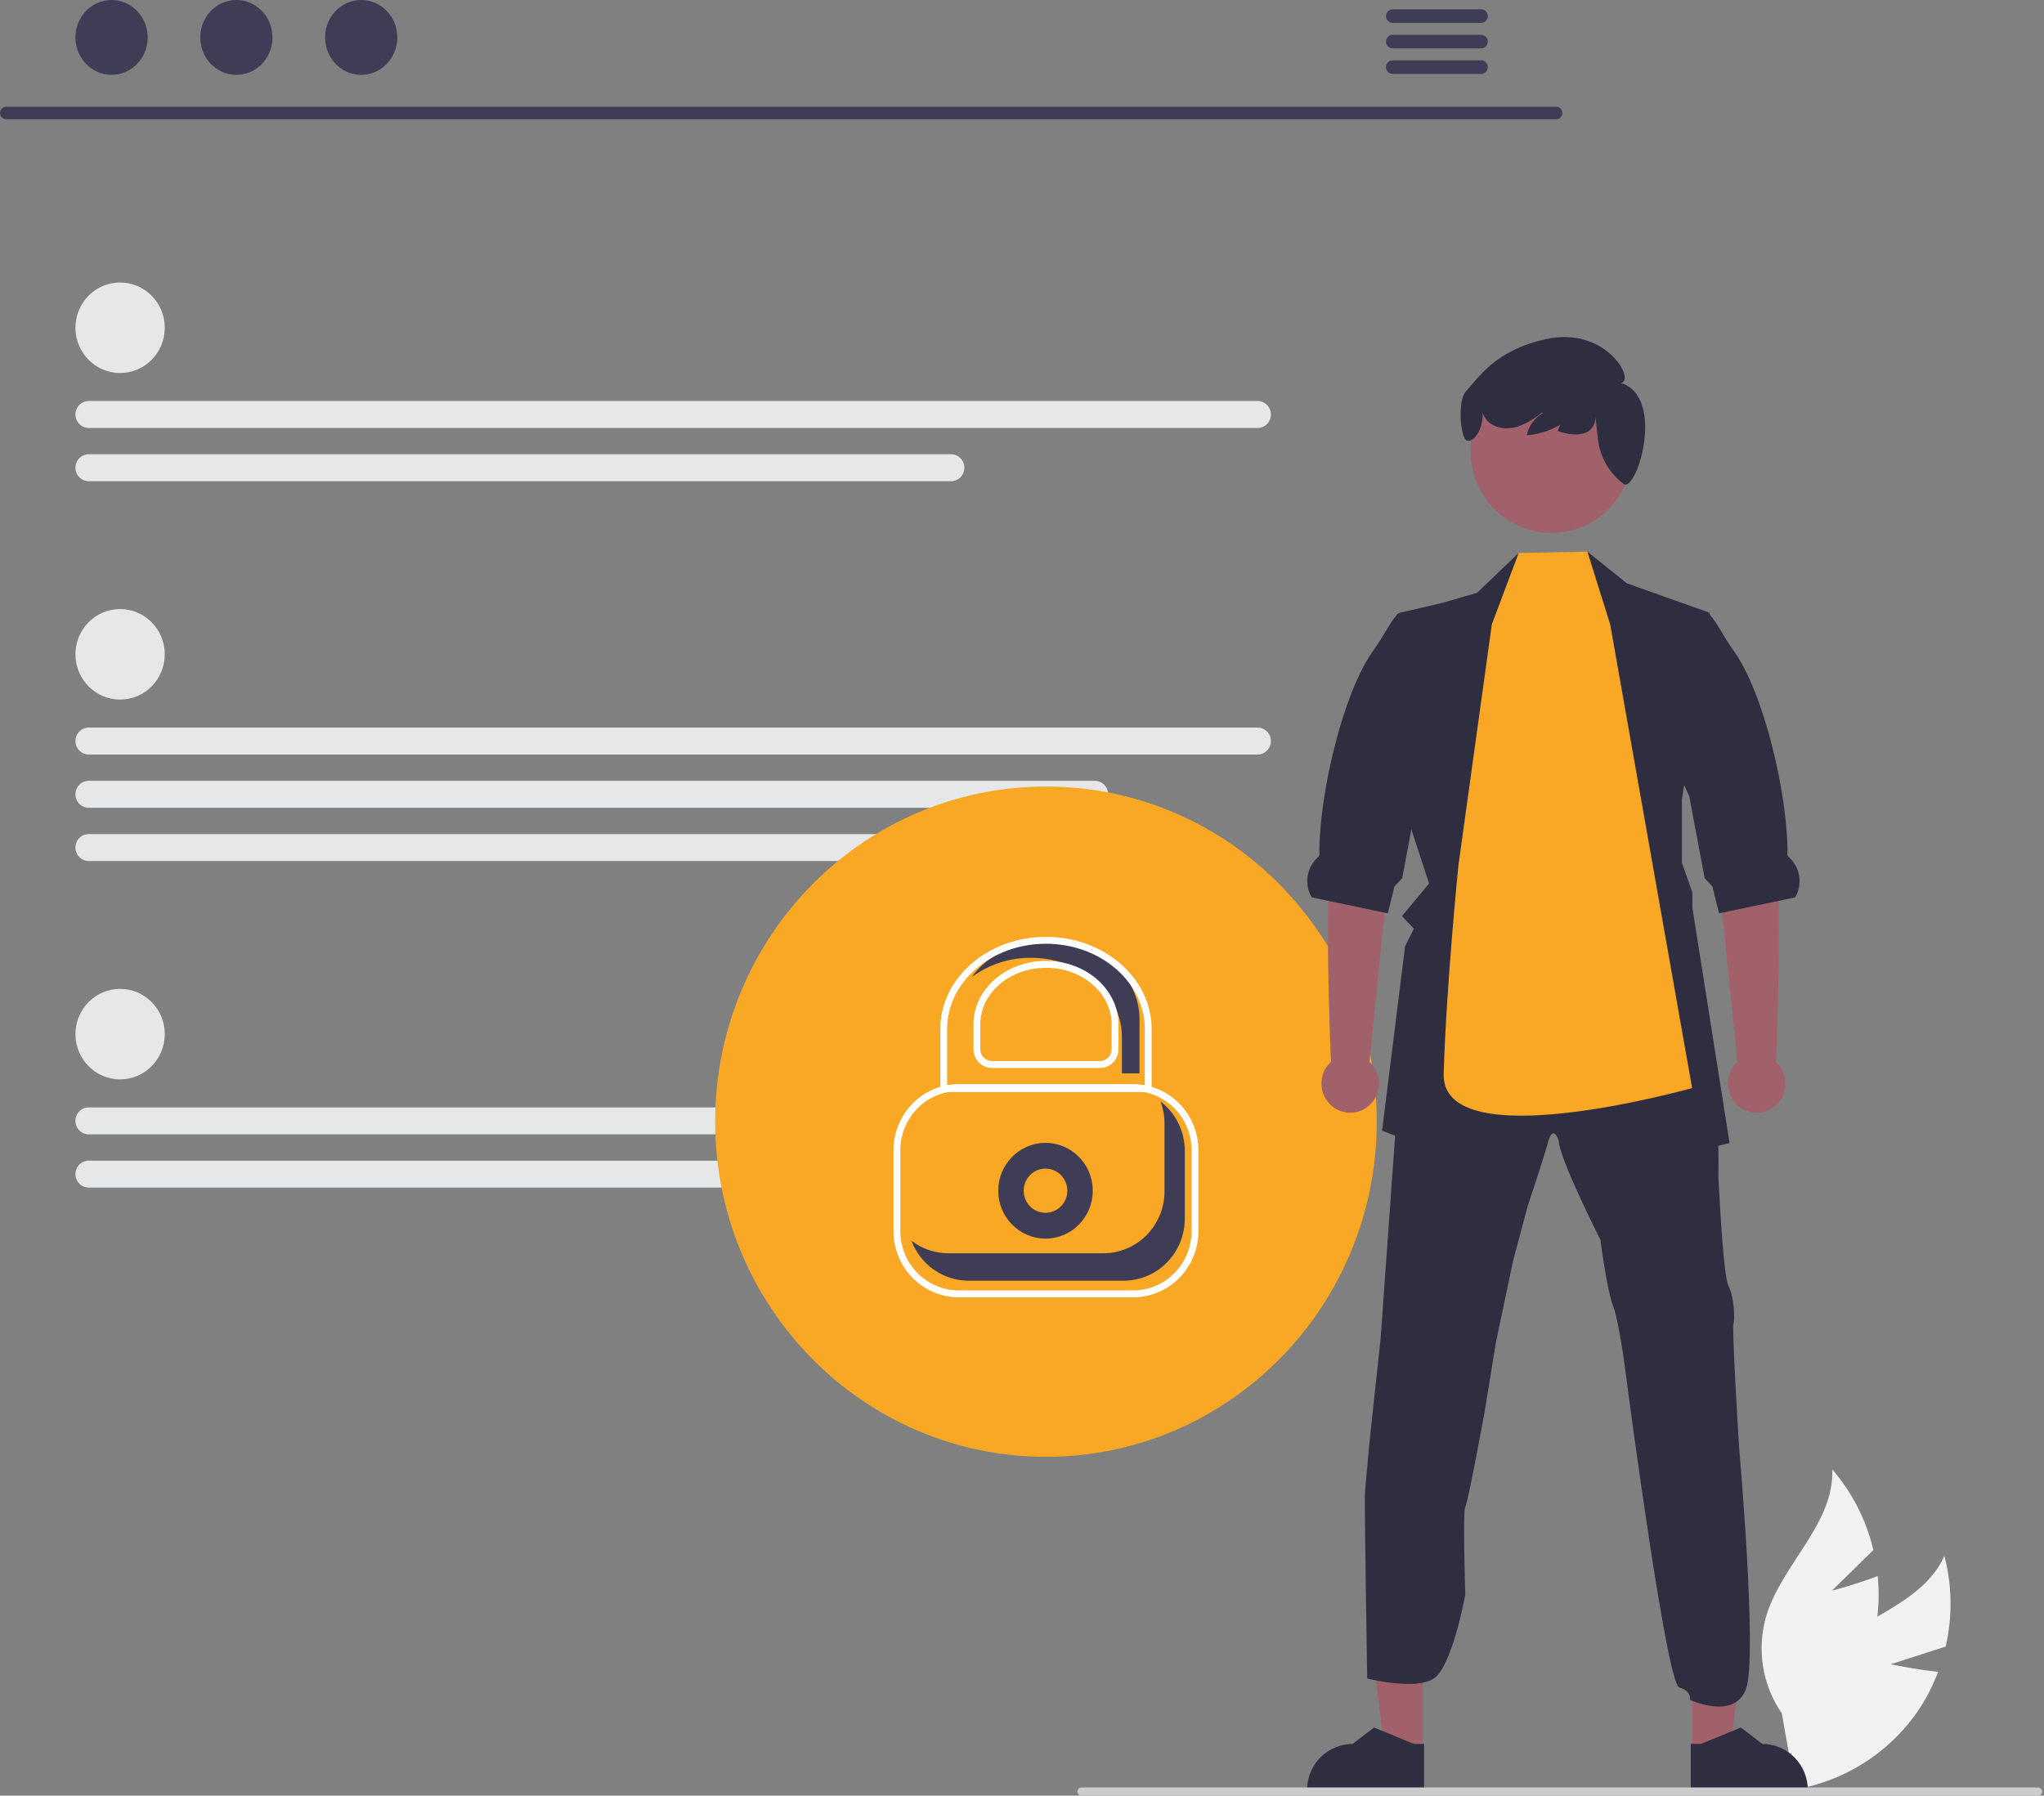 <svg width="651" height="572" viewBox="0 0 651 572" fill="none" xmlns="http://www.w3.org/2000/svg">
<rect x="0" y="0" width="651" height="572" fill="#808080" stroke="none"/>
<g clip-path="url(#clip0_47_831)">
<path d="M602.175 530.126L619.694 524.495C621.878 514.967 621.733 505.044 619.272 495.586C612.234 511.444 591.584 515.329 579.818 527.986C576.178 531.962 573.468 536.717 571.889 541.899C570.309 547.081 569.901 552.556 570.693 557.92L567.007 570.59C575.616 569.844 583.963 567.217 591.473 562.888C598.983 558.559 605.478 552.632 610.51 545.515C613.293 541.494 615.566 537.134 617.275 532.538C609.803 531.78 602.175 530.126 602.175 530.126Z" fill="#F2F2F2"/>
<path d="M583.454 506.698L596.656 493.74C594.417 484.226 589.92 475.41 583.555 468.056C584.235 485.43 567.462 498.24 562.502 514.886C560.994 520.089 560.662 525.57 561.529 530.922C562.395 536.273 564.44 541.359 567.51 545.801L569.787 558.807C577.164 554.249 583.479 548.126 588.295 540.857C593.112 533.589 596.316 525.349 597.687 516.705C598.409 511.848 598.524 506.918 598.031 502.032C591.01 504.73 583.454 506.698 583.454 506.698Z" fill="#F2F2F2"/>
<path d="M495.693 37.979H1.921C1.407 37.968 0.919 37.753 0.559 37.382C0.2 37.01 -0.001 36.51 -0.001 35.989C-0.001 35.469 0.2 34.969 0.559 34.597C0.919 34.225 1.407 34.011 1.921 34H495.693C496.206 34.011 496.695 34.225 497.054 34.597C497.414 34.969 497.615 35.469 497.615 35.989C497.615 36.51 497.414 37.01 497.054 37.382C496.695 37.753 496.206 37.968 495.693 37.979Z" fill="#3F3D56"/>
<path d="M35.532 23.841C41.888 23.841 47.04 18.504 47.04 11.92C47.04 5.337 41.888 0 35.532 0C29.177 0 24.025 5.337 24.025 11.92C24.025 18.504 29.177 23.841 35.532 23.841Z" fill="#3F3D56"/>
<path d="M75.286 23.841C81.641 23.841 86.793 18.504 86.793 11.92C86.793 5.337 81.641 0 75.286 0C68.93 0 63.778 5.337 63.778 11.92C63.778 18.504 68.93 23.841 75.286 23.841Z" fill="#3F3D56"/>
<path d="M115.039 23.841C121.395 23.841 126.547 18.504 126.547 11.92C126.547 5.337 121.395 0 115.039 0C108.684 0 103.532 5.337 103.532 11.92C103.532 18.504 108.684 23.841 115.039 23.841Z" fill="#3F3D56"/>
<path d="M471.757 2.955H443.518C442.959 2.966 442.426 3.199 442.034 3.604C441.642 4.009 441.422 4.554 441.422 5.121C441.422 5.688 441.642 6.233 442.034 6.638C442.426 7.043 442.959 7.276 443.518 7.288H471.757C472.317 7.276 472.85 7.043 473.242 6.638C473.634 6.233 473.853 5.688 473.853 5.121C473.853 4.554 473.634 4.009 473.242 3.604C472.85 3.199 472.317 2.966 471.757 2.955Z" fill="#3F3D56"/>
<path d="M471.757 11.087H443.519C442.959 11.098 442.426 11.332 442.034 11.737C441.642 12.142 441.422 12.687 441.422 13.254C441.422 13.821 441.642 14.366 442.034 14.771C442.426 15.176 442.959 15.409 443.519 15.421H471.757C472.317 15.409 472.85 15.176 473.242 14.771C473.634 14.366 473.854 13.821 473.854 13.254C473.854 12.687 473.634 12.142 473.242 11.737C472.85 11.332 472.317 11.098 471.757 11.087Z" fill="#3F3D56"/>
<path d="M471.757 19.209H443.519C442.959 19.221 442.426 19.454 442.034 19.859C441.642 20.264 441.422 20.809 441.422 21.376C441.422 21.943 441.642 22.488 442.034 22.893C442.426 23.298 442.959 23.531 443.519 23.543H471.757C472.317 23.531 472.85 23.298 473.242 22.893C473.634 22.488 473.854 21.943 473.854 21.376C473.854 20.809 473.634 20.264 473.242 19.859C472.85 19.454 472.317 19.221 471.757 19.209Z" fill="#3F3D56"/>
<path d="M38.252 118.818C46.109 118.818 52.479 112.364 52.479 104.402C52.479 96.44 46.109 89.986 38.252 89.986C30.395 89.986 24.025 96.44 24.025 104.402C24.025 112.364 30.395 118.818 38.252 118.818Z" fill="#E6E7E8"/>
<path d="M400.54 136.324H28.261C27.138 136.324 26.06 135.872 25.266 135.067C24.471 134.261 24.025 133.17 24.025 132.031C24.025 130.893 24.471 129.801 25.266 128.996C26.06 128.191 27.138 127.738 28.261 127.738H400.54C401.664 127.738 402.741 128.191 403.536 128.996C404.33 129.801 404.777 130.893 404.777 132.031C404.777 133.17 404.33 134.261 403.536 135.067C402.741 135.872 401.664 136.324 400.54 136.324Z" fill="#E6E7E8"/>
<path d="M302.904 153.287H28.262C27.138 153.287 26.06 152.834 25.266 152.029C24.471 151.224 24.025 150.132 24.025 148.994C24.025 147.855 24.471 146.763 25.266 145.958C26.06 145.153 27.138 144.701 28.262 144.701H302.904C304.027 144.701 305.105 145.153 305.899 145.958C306.694 146.763 307.14 147.855 307.14 148.994C307.14 150.132 306.694 151.224 305.899 152.029C305.105 152.834 304.027 153.287 302.904 153.287Z" fill="#E6E7E8"/>
<path d="M38.252 343.828C46.109 343.828 52.479 337.373 52.479 329.412C52.479 321.45 46.109 314.996 38.252 314.996C30.395 314.996 24.025 321.45 24.025 329.412C24.025 337.373 30.395 343.828 38.252 343.828Z" fill="#E6E7E8"/>
<path d="M400.54 361.333H28.261C27.704 361.334 27.153 361.224 26.638 361.009C26.123 360.793 25.655 360.477 25.261 360.079C24.867 359.68 24.555 359.206 24.341 358.685C24.128 358.164 24.018 357.605 24.018 357.041C24.018 356.476 24.128 355.918 24.341 355.396C24.555 354.875 24.867 354.401 25.261 354.003C25.655 353.604 26.123 353.288 26.638 353.073C27.153 352.857 27.704 352.747 28.261 352.748H400.54C401.72 352.815 402.834 353.326 403.661 354.181C404.488 355.037 404.97 356.175 405.012 357.372C404.977 357.93 404.834 358.476 404.59 358.978C404.346 359.48 404.006 359.928 403.59 360.296C403.175 360.664 402.691 360.946 402.168 361.124C401.644 361.302 401.091 361.373 400.54 361.333Z" fill="#E6E7E8"/>
<path d="M302.904 378.296H28.262C27.138 378.296 26.06 377.844 25.266 377.039C24.471 376.234 24.025 375.142 24.025 374.003C24.025 372.865 24.471 371.773 25.266 370.968C26.06 370.163 27.138 369.71 28.262 369.71H302.904C304.027 369.71 305.105 370.163 305.899 370.968C306.694 371.773 307.14 372.865 307.14 374.003C307.14 375.142 306.694 376.234 305.899 377.039C305.105 377.844 304.027 378.296 302.904 378.296Z" fill="#E6E7E8"/>
<path d="M38.252 222.841C46.109 222.841 52.479 216.387 52.479 208.425C52.479 200.464 46.109 194.01 38.252 194.01C30.395 194.01 24.025 200.464 24.025 208.425C24.025 216.387 30.395 222.841 38.252 222.841Z" fill="#E6E7E8"/>
<path d="M400.54 240.347H28.261C27.138 240.347 26.06 239.895 25.266 239.09C24.471 238.285 24.025 237.193 24.025 236.054C24.025 234.916 24.471 233.824 25.266 233.019C26.06 232.214 27.138 231.762 28.261 231.762H400.54C401.664 231.762 402.741 232.214 403.536 233.019C404.33 233.824 404.777 234.916 404.777 236.054C404.777 237.193 404.33 238.285 403.536 239.09C402.741 239.895 401.664 240.347 400.54 240.347Z" fill="#E6E7E8"/>
<path d="M348.698 257.31H28.262C27.138 257.31 26.06 256.858 25.266 256.053C24.471 255.248 24.025 254.156 24.025 253.017C24.025 251.879 24.471 250.787 25.266 249.981C26.06 249.176 27.138 248.724 28.262 248.724H348.698C349.822 248.724 350.899 249.176 351.694 249.981C352.488 250.787 352.935 251.879 352.935 253.017C352.935 254.156 352.488 255.248 351.694 256.053C350.899 256.858 349.822 257.31 348.698 257.31Z" fill="#E6E7E8"/>
<path d="M326.949 274.273H28.262C27.138 274.273 26.06 273.821 25.266 273.016C24.471 272.21 24.025 271.119 24.025 269.98C24.025 268.841 24.471 267.749 25.266 266.944C26.06 266.139 27.138 265.687 28.262 265.687H326.949C328.073 265.687 329.15 266.139 329.945 266.944C330.739 267.749 331.186 268.841 331.186 269.98C331.186 271.119 330.739 272.21 329.945 273.016C329.15 273.821 328.073 274.273 326.949 274.273Z" fill="#E6E7E8"/>
<path d="M333.129 464.056C391.316 464.056 438.486 416.259 438.486 357.299C438.486 298.338 391.316 250.542 333.129 250.542C274.942 250.542 227.772 298.338 227.772 357.299C227.772 416.259 274.942 464.056 333.129 464.056Z" fill="#F9A826"/>
<path d="M332.985 394.546C341.297 394.546 348.036 387.718 348.036 379.295C348.036 370.872 341.297 364.044 332.985 364.044C324.672 364.044 317.934 370.872 317.934 379.295C317.934 387.718 324.672 394.546 332.985 394.546Z" fill="#3F3D56"/>
<path d="M332.985 386.334C336.821 386.334 339.931 383.183 339.931 379.295C339.931 375.408 336.821 372.256 332.985 372.256C329.148 372.256 326.038 375.408 326.038 379.295C326.038 383.183 329.148 386.334 332.985 386.334Z" fill="#F9A826"/>
<path d="M360.924 413.245H305.335C299.831 413.238 294.554 411.02 290.662 407.076C286.769 403.133 284.58 397.786 284.574 392.208V366.383C284.58 360.805 286.769 355.458 290.662 351.514C294.554 347.57 299.831 345.352 305.335 345.345H360.924C366.428 345.352 371.705 347.57 375.597 351.514C379.489 355.458 381.678 360.805 381.685 366.383V392.208C381.678 397.786 379.489 403.133 375.597 407.076C371.705 411.02 366.428 413.238 360.924 413.245ZM305.335 347.548C300.407 347.554 295.683 349.54 292.198 353.071C288.713 356.602 286.753 361.389 286.748 366.383V392.208C286.753 397.202 288.713 401.989 292.198 405.52C295.683 409.05 300.407 411.036 305.335 411.042H360.924C365.851 411.036 370.576 409.05 374.061 405.52C377.545 401.989 379.505 397.202 379.511 392.208V366.383C379.505 361.389 377.545 356.602 374.061 353.071C370.576 349.54 365.852 347.554 360.924 347.548L305.335 347.548Z" fill="white"/>
<path d="M302.043 399.226H351.383C353.944 399.226 356.48 398.715 358.846 397.722C361.213 396.729 363.362 395.273 365.173 393.438C366.984 391.603 368.421 389.425 369.401 387.027C370.381 384.63 370.885 382.06 370.885 379.465V357.853C370.881 355.456 370.446 353.08 369.599 350.842C372.006 352.679 373.959 355.057 375.304 357.789C376.649 360.521 377.349 363.533 377.349 366.586V388.198C377.349 390.793 376.845 393.363 375.865 395.761C374.885 398.158 373.448 400.337 371.638 402.171C369.827 404.006 367.677 405.462 365.311 406.455C362.945 407.448 360.409 407.959 357.848 407.959H308.507C304.553 407.957 300.693 406.736 297.44 404.459C294.186 402.182 291.693 398.955 290.292 395.209C293.669 397.815 297.798 399.227 302.043 399.226Z" fill="#3F3D56"/>
<path d="M453.139 557.877L441.015 557.876L435.247 510.488L453.142 510.489L453.139 557.877Z" fill="#A0616A"/>
<path d="M453.567 570.692L416.283 570.691V570.213C416.283 566.313 417.812 562.573 420.534 559.816C423.255 557.058 426.946 555.509 430.795 555.509H430.796L437.606 550.273L450.313 555.51L453.567 555.51L453.567 570.692Z" fill="#2F2E41"/>
<path d="M538.927 557.877L551.051 557.876L556.82 510.488L538.925 510.489L538.927 557.877Z" fill="#A0616A"/>
<path d="M538.5 570.692L575.783 570.691V570.213C575.783 566.313 574.254 562.573 571.533 559.816C568.811 557.058 565.12 555.509 561.272 555.509H561.271L554.46 550.273L541.754 555.51L538.499 555.51L538.5 570.692Z" fill="#2F2E41"/>
<path d="M434.714 475.666C434.893 472.962 436.317 458.008 436.317 458.008L439.727 426.296L445.737 342.232L446.129 336.729L477.614 330.604L499.132 320.152L524.708 328.436L544.624 336.004C544.624 336.004 544.658 339.243 544.811 343.157C545.016 348.279 545.374 354.56 546.226 356.192C547.65 359.078 547.292 374.567 547.292 374.567C547.292 374.567 548.707 406.081 550.489 409.537C552.271 412.992 552.629 420.188 552.092 421.631C551.555 423.073 553.874 460.92 553.874 460.92C553.874 460.92 559.825 527.893 556.091 537.992C552.357 548.091 538.247 541.476 538.247 541.476C538.247 541.476 538.929 538.78 534.836 537.51C530.744 536.241 518.28 441.275 518.28 441.275C518.28 441.275 515.961 421.803 513.83 416.223C511.698 410.642 509.738 394.963 509.738 394.963C509.738 394.963 496.574 369.012 496.404 363.242C496.404 363.242 494.682 357.842 493.053 363.786C491.425 369.729 486.625 383.966 486.625 383.966L481.945 401.451L476.437 427.574L472.874 449.568C472.874 449.568 467.537 478.759 466.684 480.02C465.832 481.281 466.684 507.949 466.684 507.949C466.684 507.949 462.558 530.66 456.726 534.625C450.895 538.59 435.445 534.688 435.445 534.688C435.445 534.688 434.535 478.37 434.714 475.666Z" fill="#2F2E41"/>
<path d="M448.145 260.06L455.145 281.424L446.508 291.842L450.312 295.808L447.506 301.413L440.191 360.175L480.295 375.586L493.8 358.429L504.448 375.586L550.852 364.096L539.018 289.164V284.266L535.677 274.806V254.781L544.5 195.175L518.165 185.827L505.573 175.729L501.498 189.931L484.149 186.804L483.697 176.135L470.422 188.843L459.245 192.073L445.861 195.175L444.155 199.494L447.565 198.631L447.012 254.826L448.145 260.06Z" fill="#2F2E41"/>
<path d="M436.159 338.227L442.894 272.167L444.672 244.978L425.82 241.524C425.82 241.524 426.567 260.965 424.097 271.933C421.66 282.757 423.774 336.777 423.924 338.221C422.54 339.476 421.564 341.127 421.125 342.955C420.687 344.784 420.807 346.705 421.469 348.463C422.131 350.221 423.305 351.734 424.834 352.802C426.363 353.87 428.177 354.442 430.034 354.443C431.891 354.444 433.705 353.874 435.235 352.807C436.766 351.741 437.94 350.229 438.604 348.471C439.268 346.714 439.39 344.793 438.953 342.964C438.516 341.135 437.542 339.483 436.159 338.227Z" fill="#A0616A"/>
<path d="M417.769 285.855L423.013 286.953L441.001 290.728L441.999 290.935L444.122 282.383L446.585 279.722L451.274 254.825L451.522 253.529L458.606 238.187L463.508 192.073L445.28 195.391C445.187 195.486 445.101 195.589 445.016 195.693C442.399 198.699 440.532 202.88 437.48 207.088C427.548 220.78 419.926 254.048 420.225 272.275C420.233 272.569 419.935 272.889 419.577 273.217C417.887 274.791 416.784 276.908 416.455 279.21C416.125 281.513 416.59 283.86 417.769 285.855Z" fill="#2F2E41"/>
<path d="M553.35 338.227L546.615 272.167L544.837 244.978L563.689 241.524C563.689 241.524 562.942 260.965 565.412 271.933C567.849 282.757 565.735 336.777 565.585 338.221C566.969 339.476 567.945 341.127 568.384 342.955C568.822 344.784 568.702 346.705 568.04 348.463C567.378 350.221 566.204 351.734 564.675 352.802C563.146 353.87 561.332 354.442 559.475 354.443C557.618 354.444 555.804 353.874 554.274 352.807C552.743 351.741 551.569 350.229 550.905 348.471C550.241 346.714 550.119 344.793 550.556 342.964C550.993 341.135 551.967 339.483 553.35 338.227Z" fill="#A0616A"/>
<path d="M571.739 285.855L566.496 286.953L548.507 290.728L547.51 290.935L545.387 282.383L542.923 279.722L538.234 254.825L537.987 253.529L530.902 238.187L532.522 192.073L544.228 195.391C544.322 195.486 544.407 195.589 544.492 195.693C547.11 198.699 548.977 202.88 552.029 207.087C561.961 220.78 569.582 254.048 569.284 272.275C569.275 272.569 569.574 272.889 569.932 273.217C571.622 274.791 572.725 276.908 573.054 279.21C573.383 281.513 572.919 283.86 571.739 285.855Z" fill="#2F2E41"/>
<path d="M475.132 198.896L483.697 176.135L505.573 175.729L512.832 198.896L538.924 346.59C538.924 346.59 458.989 369.147 459.8 342.033C460.653 313.525 464.499 275.657 464.499 275.657L475.132 198.896Z" fill="#F9A826"/>
<path d="M494.146 169.769C508.379 169.769 519.916 158.077 519.916 143.656C519.916 129.234 508.379 117.543 494.146 117.543C479.913 117.543 468.375 129.234 468.375 143.656C468.375 158.077 479.913 169.769 494.146 169.769Z" fill="#A0616A"/>
<path d="M466.856 124.712C471.051 120.085 476.299 111.615 492.194 108.058C511.835 103.664 521.116 121.642 516.163 121.937C530.646 126.381 521.342 156.751 517.19 154.204C517.154 154.179 517.12 154.152 517.087 154.123C514.854 152.456 512.98 150.346 511.579 147.921C510.178 145.496 509.279 142.807 508.938 140.018L508.15 132.831C508.038 138.679 502.139 139.452 496.114 137.299C496.47 136.017 497.15 134.851 498.087 133.917C499.023 132.982 500.184 132.311 501.455 131.97C497.254 135.829 491.919 138.181 486.269 138.665C486.565 137.201 487.167 135.818 488.034 134.609C488.901 133.401 490.013 132.394 491.296 131.656L491.058 131.419C488.705 133.43 486.004 134.98 483.091 135.99C479.77 136.955 475.79 136.433 473.514 133.799C472.901 133.072 472.438 132.227 472.153 131.316C472.645 135.947 469.579 141.233 467.198 140.325C465.218 139.935 464.063 127.793 466.856 124.712Z" fill="#2F2E41"/>
<path d="M650.383 570.689C650.383 570.862 650.35 571.032 650.285 571.192C650.221 571.351 650.125 571.496 650.005 571.617C649.885 571.739 649.742 571.836 649.585 571.901C649.428 571.967 649.259 572.001 649.089 572H344.442C344.099 572 343.77 571.862 343.527 571.616C343.285 571.37 343.148 571.037 343.148 570.689C343.148 570.342 343.285 570.008 343.527 569.763C343.77 569.517 344.099 569.379 344.442 569.379H649.089C649.259 569.378 649.428 569.412 649.585 569.478C649.742 569.543 649.885 569.64 650.005 569.762C650.125 569.883 650.221 570.028 650.285 570.187C650.35 570.346 650.383 570.517 650.383 570.689Z" fill="#CCCCCC"/>
<path d="M333.985 299.414C323.68 299.414 314.622 304.141 309.494 311.237C314.976 307.193 321.596 305.041 328.376 305.097C344.334 305.097 357.316 316.424 357.316 330.346V341.919H362.925V324.663C362.925 310.741 349.942 299.414 333.985 299.414Z" fill="#3F3D56"/>
<path d="M366.779 347.842H299.48V327.777C299.48 311.59 314.575 298.42 333.129 298.42C351.684 298.42 366.779 311.59 366.779 327.777V347.842ZM301.654 345.639H364.605V327.777C364.605 312.804 350.485 300.622 333.129 300.622C315.773 300.622 301.654 312.804 301.654 327.777V345.639Z" fill="white"/>
<path d="M350.365 340.182H315.894C314.343 340.18 312.856 339.555 311.76 338.444C310.663 337.332 310.047 335.826 310.045 334.254V326.27C310.045 315.137 320.401 306.08 333.129 306.08C345.858 306.08 356.214 315.137 356.214 326.27V334.254C356.212 335.826 355.595 337.332 354.499 338.444C353.402 339.555 351.916 340.18 350.365 340.182ZM333.129 308.282C321.599 308.282 312.219 316.351 312.219 326.27V334.254C312.22 335.242 312.607 336.188 313.296 336.887C313.985 337.585 314.919 337.978 315.894 337.979H350.365C351.339 337.978 352.274 337.585 352.963 336.887C353.652 336.188 354.039 335.242 354.04 334.254V326.27C354.04 316.351 344.66 308.282 333.129 308.282Z" fill="white"/>
</g>
<defs>
<clipPath id="clip0_47_831">
<rect width="650.383" height="572" fill="white"/>
</clipPath>
</defs>
</svg>
